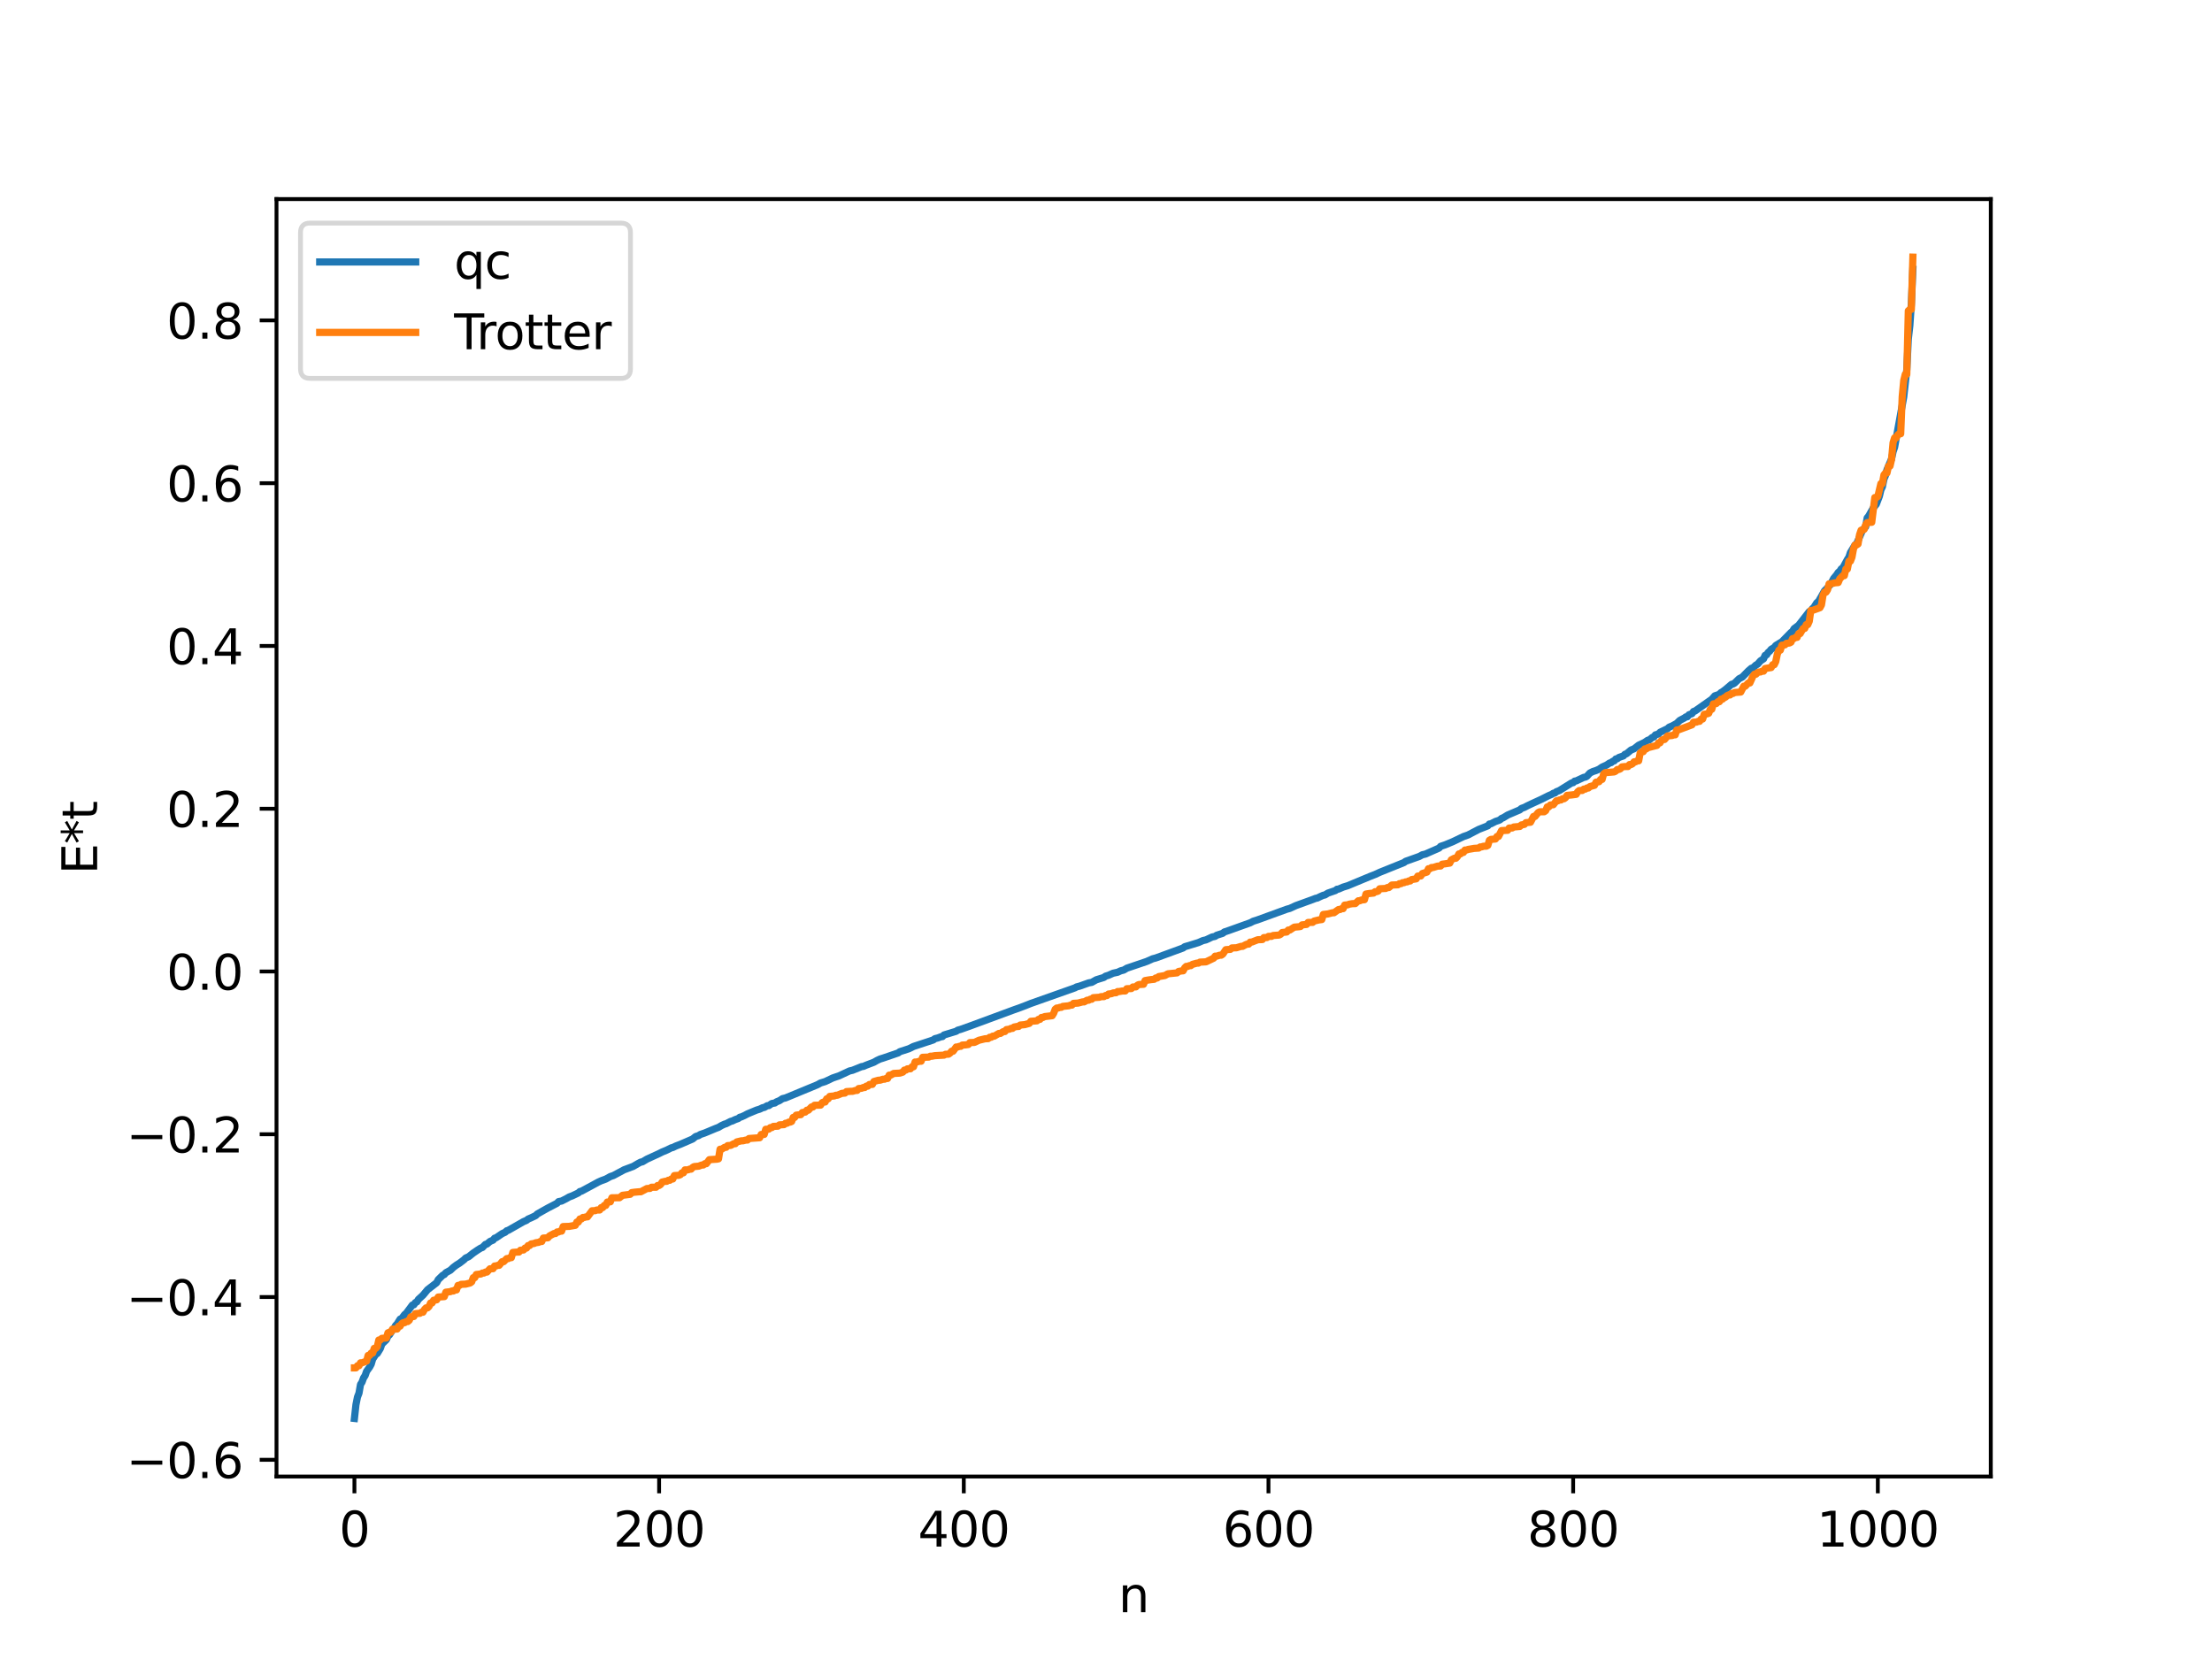 <?xml version="1.0" encoding="utf-8" standalone="no"?>
<!DOCTYPE svg PUBLIC "-//W3C//DTD SVG 1.1//EN"
  "http://www.w3.org/Graphics/SVG/1.1/DTD/svg11.dtd">
<svg xmlns:xlink="http://www.w3.org/1999/xlink" width="460.8pt" height="345.6pt" viewBox="0 0 460.8 345.6" xmlns="http://www.w3.org/2000/svg" version="1.1">
 <defs>
  <style type="text/css">*{stroke-linejoin: round; stroke-linecap: butt}</style>
 </defs>
 <g id="figure_1">
  <g id="patch_1">
   <path d="M 0 345.6 
L 460.8 345.6 
L 460.8 0 
L 0 0 
z
" style="fill: #ffffff"/>
  </g>
  <g id="axes_1">
   <g id="patch_2">
    <path d="M 57.6 307.584 
L 414.72 307.584 
L 414.72 41.472 
L 57.6 41.472 
z
" style="fill: #ffffff"/>
   </g>
   <g id="matplotlib.axis_1">
    <g id="xtick_1">
     <g id="line2d_1">
      <defs>
       <path id="me59498b749" d="M 0 0 
L 0 3.5 
" style="stroke: #000000; stroke-width: 0.8"/>
      </defs>
      <g>
       <use xlink:href="#me59498b749" x="73.833" y="307.584" style="stroke: #000000; stroke-width: 0.8"/>
      </g>
     </g>
     <g id="text_1">
      <!-- 0 -->
      <g transform="translate(70.651 322.182) scale(0.1 -0.1)">
       <defs>
        <path id="DejaVuSans-30" d="M 2034 4250 
Q 1547 4250 1301 3770 
Q 1056 3291 1056 2328 
Q 1056 1369 1301 889 
Q 1547 409 2034 409 
Q 2525 409 2770 889 
Q 3016 1369 3016 2328 
Q 3016 3291 2770 3770 
Q 2525 4250 2034 4250 
z
M 2034 4750 
Q 2819 4750 3233 4129 
Q 3647 3509 3647 2328 
Q 3647 1150 3233 529 
Q 2819 -91 2034 -91 
Q 1250 -91 836 529 
Q 422 1150 422 2328 
Q 422 3509 836 4129 
Q 1250 4750 2034 4750 
z
" transform="scale(0.016)"/>
       </defs>
       <use xlink:href="#DejaVuSans-30"/>
      </g>
     </g>
    </g>
    <g id="xtick_2">
     <g id="line2d_2">
      <g>
       <use xlink:href="#me59498b749" x="137.304" y="307.584" style="stroke: #000000; stroke-width: 0.8"/>
      </g>
     </g>
     <g id="text_2">
      <!-- 200 -->
      <g transform="translate(127.76 322.182) scale(0.1 -0.1)">
       <defs>
        <path id="DejaVuSans-32" d="M 1228 531 
L 3431 531 
L 3431 0 
L 469 0 
L 469 531 
Q 828 903 1448 1529 
Q 2069 2156 2228 2338 
Q 2531 2678 2651 2914 
Q 2772 3150 2772 3378 
Q 2772 3750 2511 3984 
Q 2250 4219 1831 4219 
Q 1534 4219 1204 4116 
Q 875 4013 500 3803 
L 500 4441 
Q 881 4594 1212 4672 
Q 1544 4750 1819 4750 
Q 2544 4750 2975 4387 
Q 3406 4025 3406 3419 
Q 3406 3131 3298 2873 
Q 3191 2616 2906 2266 
Q 2828 2175 2409 1742 
Q 1991 1309 1228 531 
z
" transform="scale(0.016)"/>
       </defs>
       <use xlink:href="#DejaVuSans-32"/>
       <use xlink:href="#DejaVuSans-30" x="63.623"/>
       <use xlink:href="#DejaVuSans-30" x="127.246"/>
      </g>
     </g>
    </g>
    <g id="xtick_3">
     <g id="line2d_3">
      <g>
       <use xlink:href="#me59498b749" x="200.775" y="307.584" style="stroke: #000000; stroke-width: 0.8"/>
      </g>
     </g>
     <g id="text_3">
      <!-- 400 -->
      <g transform="translate(191.231 322.182) scale(0.1 -0.1)">
       <defs>
        <path id="DejaVuSans-34" d="M 2419 4116 
L 825 1625 
L 2419 1625 
L 2419 4116 
z
M 2253 4666 
L 3047 4666 
L 3047 1625 
L 3713 1625 
L 3713 1100 
L 3047 1100 
L 3047 0 
L 2419 0 
L 2419 1100 
L 313 1100 
L 313 1709 
L 2253 4666 
z
" transform="scale(0.016)"/>
       </defs>
       <use xlink:href="#DejaVuSans-34"/>
       <use xlink:href="#DejaVuSans-30" x="63.623"/>
       <use xlink:href="#DejaVuSans-30" x="127.246"/>
      </g>
     </g>
    </g>
    <g id="xtick_4">
     <g id="line2d_4">
      <g>
       <use xlink:href="#me59498b749" x="264.246" y="307.584" style="stroke: #000000; stroke-width: 0.8"/>
      </g>
     </g>
     <g id="text_4">
      <!-- 600 -->
      <g transform="translate(254.702 322.182) scale(0.1 -0.1)">
       <defs>
        <path id="DejaVuSans-36" d="M 2113 2584 
Q 1688 2584 1439 2293 
Q 1191 2003 1191 1497 
Q 1191 994 1439 701 
Q 1688 409 2113 409 
Q 2538 409 2786 701 
Q 3034 994 3034 1497 
Q 3034 2003 2786 2293 
Q 2538 2584 2113 2584 
z
M 3366 4563 
L 3366 3988 
Q 3128 4100 2886 4159 
Q 2644 4219 2406 4219 
Q 1781 4219 1451 3797 
Q 1122 3375 1075 2522 
Q 1259 2794 1537 2939 
Q 1816 3084 2150 3084 
Q 2853 3084 3261 2657 
Q 3669 2231 3669 1497 
Q 3669 778 3244 343 
Q 2819 -91 2113 -91 
Q 1303 -91 875 529 
Q 447 1150 447 2328 
Q 447 3434 972 4092 
Q 1497 4750 2381 4750 
Q 2619 4750 2861 4703 
Q 3103 4656 3366 4563 
z
" transform="scale(0.016)"/>
       </defs>
       <use xlink:href="#DejaVuSans-36"/>
       <use xlink:href="#DejaVuSans-30" x="63.623"/>
       <use xlink:href="#DejaVuSans-30" x="127.246"/>
      </g>
     </g>
    </g>
    <g id="xtick_5">
     <g id="line2d_5">
      <g>
       <use xlink:href="#me59498b749" x="327.717" y="307.584" style="stroke: #000000; stroke-width: 0.8"/>
      </g>
     </g>
     <g id="text_5">
      <!-- 800 -->
      <g transform="translate(318.173 322.182) scale(0.1 -0.1)">
       <defs>
        <path id="DejaVuSans-38" d="M 2034 2216 
Q 1584 2216 1326 1975 
Q 1069 1734 1069 1313 
Q 1069 891 1326 650 
Q 1584 409 2034 409 
Q 2484 409 2743 651 
Q 3003 894 3003 1313 
Q 3003 1734 2745 1975 
Q 2488 2216 2034 2216 
z
M 1403 2484 
Q 997 2584 770 2862 
Q 544 3141 544 3541 
Q 544 4100 942 4425 
Q 1341 4750 2034 4750 
Q 2731 4750 3128 4425 
Q 3525 4100 3525 3541 
Q 3525 3141 3298 2862 
Q 3072 2584 2669 2484 
Q 3125 2378 3379 2068 
Q 3634 1759 3634 1313 
Q 3634 634 3220 271 
Q 2806 -91 2034 -91 
Q 1263 -91 848 271 
Q 434 634 434 1313 
Q 434 1759 690 2068 
Q 947 2378 1403 2484 
z
M 1172 3481 
Q 1172 3119 1398 2916 
Q 1625 2713 2034 2713 
Q 2441 2713 2670 2916 
Q 2900 3119 2900 3481 
Q 2900 3844 2670 4047 
Q 2441 4250 2034 4250 
Q 1625 4250 1398 4047 
Q 1172 3844 1172 3481 
z
" transform="scale(0.016)"/>
       </defs>
       <use xlink:href="#DejaVuSans-38"/>
       <use xlink:href="#DejaVuSans-30" x="63.623"/>
       <use xlink:href="#DejaVuSans-30" x="127.246"/>
      </g>
     </g>
    </g>
    <g id="xtick_6">
     <g id="line2d_6">
      <g>
       <use xlink:href="#me59498b749" x="391.188" y="307.584" style="stroke: #000000; stroke-width: 0.8"/>
      </g>
     </g>
     <g id="text_6">
      <!-- 1000 -->
      <g transform="translate(378.463 322.182) scale(0.1 -0.1)">
       <defs>
        <path id="DejaVuSans-31" d="M 794 531 
L 1825 531 
L 1825 4091 
L 703 3866 
L 703 4441 
L 1819 4666 
L 2450 4666 
L 2450 531 
L 3481 531 
L 3481 0 
L 794 0 
L 794 531 
z
" transform="scale(0.016)"/>
       </defs>
       <use xlink:href="#DejaVuSans-31"/>
       <use xlink:href="#DejaVuSans-30" x="63.623"/>
       <use xlink:href="#DejaVuSans-30" x="127.246"/>
       <use xlink:href="#DejaVuSans-30" x="190.869"/>
      </g>
     </g>
    </g>
    <g id="text_7">
     <!-- n -->
     <g transform="translate(232.991 335.861) scale(0.1 -0.1)">
      <defs>
       <path id="DejaVuSans-6e" d="M 3513 2113 
L 3513 0 
L 2938 0 
L 2938 2094 
Q 2938 2591 2744 2837 
Q 2550 3084 2163 3084 
Q 1697 3084 1428 2787 
Q 1159 2491 1159 1978 
L 1159 0 
L 581 0 
L 581 3500 
L 1159 3500 
L 1159 2956 
Q 1366 3272 1645 3428 
Q 1925 3584 2291 3584 
Q 2894 3584 3203 3211 
Q 3513 2838 3513 2113 
z
" transform="scale(0.016)"/>
      </defs>
      <use xlink:href="#DejaVuSans-6e"/>
     </g>
    </g>
   </g>
   <g id="matplotlib.axis_2">
    <g id="ytick_1">
     <g id="line2d_7">
      <defs>
       <path id="mfc22b1d4a7" d="M 0 0 
L -3.5 0 
" style="stroke: #000000; stroke-width: 0.8"/>
      </defs>
      <g>
       <use xlink:href="#mfc22b1d4a7" x="57.6" y="304.103" style="stroke: #000000; stroke-width: 0.8"/>
      </g>
     </g>
     <g id="text_8">
      <!-- −0.6 -->
      <g transform="translate(26.317 307.902) scale(0.1 -0.1)">
       <defs>
        <path id="DejaVuSans-2212" d="M 678 2272 
L 4684 2272 
L 4684 1741 
L 678 1741 
L 678 2272 
z
" transform="scale(0.016)"/>
        <path id="DejaVuSans-2e" d="M 684 794 
L 1344 794 
L 1344 0 
L 684 0 
L 684 794 
z
" transform="scale(0.016)"/>
       </defs>
       <use xlink:href="#DejaVuSans-2212"/>
       <use xlink:href="#DejaVuSans-30" x="83.789"/>
       <use xlink:href="#DejaVuSans-2e" x="147.412"/>
       <use xlink:href="#DejaVuSans-36" x="179.199"/>
      </g>
     </g>
    </g>
    <g id="ytick_2">
     <g id="line2d_8">
      <g>
       <use xlink:href="#mfc22b1d4a7" x="57.6" y="270.195" style="stroke: #000000; stroke-width: 0.8"/>
      </g>
     </g>
     <g id="text_9">
      <!-- −0.4 -->
      <g transform="translate(26.317 273.994) scale(0.1 -0.1)">
       <use xlink:href="#DejaVuSans-2212"/>
       <use xlink:href="#DejaVuSans-30" x="83.789"/>
       <use xlink:href="#DejaVuSans-2e" x="147.412"/>
       <use xlink:href="#DejaVuSans-34" x="179.199"/>
      </g>
     </g>
    </g>
    <g id="ytick_3">
     <g id="line2d_9">
      <g>
       <use xlink:href="#mfc22b1d4a7" x="57.6" y="236.287" style="stroke: #000000; stroke-width: 0.8"/>
      </g>
     </g>
     <g id="text_10">
      <!-- −0.2 -->
      <g transform="translate(26.317 240.086) scale(0.1 -0.1)">
       <use xlink:href="#DejaVuSans-2212"/>
       <use xlink:href="#DejaVuSans-30" x="83.789"/>
       <use xlink:href="#DejaVuSans-2e" x="147.412"/>
       <use xlink:href="#DejaVuSans-32" x="179.199"/>
      </g>
     </g>
    </g>
    <g id="ytick_4">
     <g id="line2d_10">
      <g>
       <use xlink:href="#mfc22b1d4a7" x="57.6" y="202.378" style="stroke: #000000; stroke-width: 0.8"/>
      </g>
     </g>
     <g id="text_11">
      <!-- 0.0 -->
      <g transform="translate(34.697 206.178) scale(0.1 -0.1)">
       <use xlink:href="#DejaVuSans-30"/>
       <use xlink:href="#DejaVuSans-2e" x="63.623"/>
       <use xlink:href="#DejaVuSans-30" x="95.41"/>
      </g>
     </g>
    </g>
    <g id="ytick_5">
     <g id="line2d_11">
      <g>
       <use xlink:href="#mfc22b1d4a7" x="57.6" y="168.47" style="stroke: #000000; stroke-width: 0.8"/>
      </g>
     </g>
     <g id="text_12">
      <!-- 0.2 -->
      <g transform="translate(34.697 172.27) scale(0.1 -0.1)">
       <use xlink:href="#DejaVuSans-30"/>
       <use xlink:href="#DejaVuSans-2e" x="63.623"/>
       <use xlink:href="#DejaVuSans-32" x="95.41"/>
      </g>
     </g>
    </g>
    <g id="ytick_6">
     <g id="line2d_12">
      <g>
       <use xlink:href="#mfc22b1d4a7" x="57.6" y="134.562" style="stroke: #000000; stroke-width: 0.8"/>
      </g>
     </g>
     <g id="text_13">
      <!-- 0.4 -->
      <g transform="translate(34.697 138.362) scale(0.1 -0.1)">
       <use xlink:href="#DejaVuSans-30"/>
       <use xlink:href="#DejaVuSans-2e" x="63.623"/>
       <use xlink:href="#DejaVuSans-34" x="95.41"/>
      </g>
     </g>
    </g>
    <g id="ytick_7">
     <g id="line2d_13">
      <g>
       <use xlink:href="#mfc22b1d4a7" x="57.6" y="100.654" style="stroke: #000000; stroke-width: 0.8"/>
      </g>
     </g>
     <g id="text_14">
      <!-- 0.6 -->
      <g transform="translate(34.697 104.454) scale(0.1 -0.1)">
       <use xlink:href="#DejaVuSans-30"/>
       <use xlink:href="#DejaVuSans-2e" x="63.623"/>
       <use xlink:href="#DejaVuSans-36" x="95.41"/>
      </g>
     </g>
    </g>
    <g id="ytick_8">
     <g id="line2d_14">
      <g>
       <use xlink:href="#mfc22b1d4a7" x="57.6" y="66.746" style="stroke: #000000; stroke-width: 0.8"/>
      </g>
     </g>
     <g id="text_15">
      <!-- 0.8 -->
      <g transform="translate(34.697 70.546) scale(0.1 -0.1)">
       <use xlink:href="#DejaVuSans-30"/>
       <use xlink:href="#DejaVuSans-2e" x="63.623"/>
       <use xlink:href="#DejaVuSans-38" x="95.41"/>
      </g>
     </g>
    </g>
    <g id="text_16">
     <!-- E*t -->
     <g transform="translate(20.238 182.148) rotate(-90) scale(0.1 -0.1)">
      <defs>
       <path id="DejaVuSans-45" d="M 628 4666 
L 3578 4666 
L 3578 4134 
L 1259 4134 
L 1259 2753 
L 3481 2753 
L 3481 2222 
L 1259 2222 
L 1259 531 
L 3634 531 
L 3634 0 
L 628 0 
L 628 4666 
z
" transform="scale(0.016)"/>
       <path id="DejaVuSans-2a" d="M 3009 3897 
L 1888 3291 
L 3009 2681 
L 2828 2375 
L 1778 3009 
L 1778 1831 
L 1422 1831 
L 1422 3009 
L 372 2375 
L 191 2681 
L 1313 3291 
L 191 3897 
L 372 4206 
L 1422 3572 
L 1422 4750 
L 1778 4750 
L 1778 3572 
L 2828 4206 
L 3009 3897 
z
" transform="scale(0.016)"/>
       <path id="DejaVuSans-74" d="M 1172 4494 
L 1172 3500 
L 2356 3500 
L 2356 3053 
L 1172 3053 
L 1172 1153 
Q 1172 725 1289 603 
Q 1406 481 1766 481 
L 2356 481 
L 2356 0 
L 1766 0 
Q 1100 0 847 248 
Q 594 497 594 1153 
L 594 3053 
L 172 3053 
L 172 3500 
L 594 3500 
L 594 4494 
L 1172 4494 
z
" transform="scale(0.016)"/>
      </defs>
      <use xlink:href="#DejaVuSans-45"/>
      <use xlink:href="#DejaVuSans-2a" x="63.184"/>
      <use xlink:href="#DejaVuSans-74" x="113.184"/>
     </g>
    </g>
   </g>
   <g id="line2d_15">
    <path d="M 73.833 295.488 
L 74.15 292.624 
L 74.467 291.039 
L 74.785 290.216 
L 75.102 288.406 
L 75.42 287.918 
L 75.737 287.041 
L 76.054 286.568 
L 76.372 285.662 
L 77.006 284.781 
L 77.324 284.193 
L 77.641 283.118 
L 78.276 282.15 
L 78.593 281.958 
L 79.228 280.92 
L 79.545 279.999 
L 80.497 279.075 
L 80.815 278.337 
L 81.132 278.07 
L 81.767 277.074 
L 82.084 276.771 
L 82.401 276.138 
L 82.719 275.824 
L 83.353 274.801 
L 83.671 274.669 
L 84.305 273.84 
L 84.623 273.585 
L 85.575 272.305 
L 85.892 271.874 
L 86.21 271.816 
L 86.527 271.349 
L 86.844 271.207 
L 87.162 270.688 
L 88.114 269.819 
L 89.066 268.674 
L 90.97 267.204 
L 91.287 266.579 
L 92.239 265.651 
L 92.557 265.511 
L 92.874 265.131 
L 93.826 264.607 
L 94.461 264.002 
L 95.096 263.529 
L 95.73 263.136 
L 96.682 262.407 
L 97 262.075 
L 97.634 261.793 
L 98.586 261.028 
L 99.539 260.379 
L 100.173 259.986 
L 100.491 259.876 
L 101.125 259.228 
L 101.443 259.155 
L 102.077 258.614 
L 102.712 258.344 
L 103.029 257.939 
L 103.347 257.846 
L 104.616 256.983 
L 105.251 256.693 
L 105.568 256.386 
L 105.886 256.293 
L 106.838 255.749 
L 109.059 254.483 
L 109.694 254.216 
L 110.011 253.956 
L 110.646 253.686 
L 111.598 253.229 
L 111.915 252.905 
L 113.185 252.184 
L 114.137 251.653 
L 116.041 250.665 
L 116.358 250.318 
L 116.993 250.196 
L 117.945 249.714 
L 118.58 249.347 
L 119.215 249.114 
L 120.484 248.506 
L 120.801 248.215 
L 121.119 248.149 
L 123.658 246.78 
L 124.61 246.258 
L 125.244 245.969 
L 126.196 245.622 
L 127.148 245.095 
L 127.783 244.884 
L 130.005 243.69 
L 131.909 242.977 
L 132.861 242.416 
L 133.496 242.079 
L 133.813 242.04 
L 134.765 241.469 
L 137.304 240.304 
L 137.939 239.983 
L 138.891 239.59 
L 139.843 239.115 
L 140.16 239.047 
L 140.795 238.736 
L 141.747 238.373 
L 144.286 237.274 
L 144.92 236.76 
L 145.555 236.56 
L 145.872 236.34 
L 146.824 236.014 
L 149.046 235.087 
L 149.681 234.846 
L 150.315 234.467 
L 150.95 234.175 
L 151.267 234.09 
L 152.22 233.598 
L 152.537 233.528 
L 153.172 233.225 
L 153.806 233.003 
L 154.124 232.737 
L 154.441 232.669 
L 155.076 232.382 
L 155.71 232.042 
L 157.615 231.248 
L 158.249 231.058 
L 158.884 230.749 
L 159.201 230.709 
L 159.836 230.34 
L 160.153 230.316 
L 160.788 229.881 
L 161.423 229.775 
L 161.74 229.546 
L 162.375 229.282 
L 163.01 228.867 
L 163.644 228.717 
L 170.309 225.96 
L 170.943 225.603 
L 171.896 225.314 
L 173.482 224.561 
L 174.117 224.343 
L 174.752 224.134 
L 176.973 223.101 
L 177.608 222.954 
L 179.512 222.188 
L 179.829 222.156 
L 180.464 221.886 
L 182.051 221.281 
L 182.686 220.914 
L 183.32 220.616 
L 183.955 220.422 
L 187.129 219.334 
L 187.446 219.086 
L 189.35 218.47 
L 190.302 217.995 
L 194.428 216.637 
L 194.745 216.378 
L 195.38 216.22 
L 196.015 215.983 
L 196.332 215.939 
L 196.649 215.605 
L 199.188 214.833 
L 199.505 214.608 
L 200.14 214.43 
L 202.044 213.749 
L 211.248 210.352 
L 212.517 209.902 
L 213.786 209.416 
L 214.739 209.037 
L 223.942 205.782 
L 224.259 205.596 
L 224.894 205.433 
L 226.798 204.755 
L 227.433 204.643 
L 228.385 204.105 
L 229.654 203.715 
L 229.972 203.616 
L 230.289 203.36 
L 230.924 203.164 
L 231.876 202.741 
L 232.828 202.536 
L 233.462 202.24 
L 234.097 202.079 
L 234.732 201.694 
L 238.858 200.296 
L 240.127 199.73 
L 240.762 199.567 
L 246.474 197.476 
L 246.791 197.219 
L 247.426 197.035 
L 249.648 196.356 
L 250.6 195.939 
L 251.234 195.792 
L 252.504 195.197 
L 253.139 195.062 
L 253.456 194.83 
L 254.725 194.423 
L 255.043 194.151 
L 255.995 193.831 
L 260.438 192.237 
L 261.072 191.908 
L 262.024 191.604 
L 268.054 189.409 
L 268.689 189.235 
L 269.958 188.652 
L 273.449 187.385 
L 274.084 187.136 
L 274.401 187.088 
L 275.036 186.779 
L 275.671 186.497 
L 275.988 186.45 
L 276.623 186.053 
L 278.21 185.507 
L 278.527 185.245 
L 278.844 185.218 
L 279.796 184.803 
L 280.748 184.512 
L 285.509 182.533 
L 286.461 182.166 
L 287.413 181.725 
L 292.491 179.678 
L 292.808 179.431 
L 295.664 178.413 
L 296.299 178.066 
L 296.934 177.923 
L 299.79 176.666 
L 300.107 176.312 
L 301.059 175.993 
L 302.646 175.335 
L 304.867 174.271 
L 305.82 173.941 
L 308.041 172.781 
L 309.945 172.033 
L 310.262 171.658 
L 310.58 171.614 
L 311.532 171.127 
L 312.167 170.919 
L 312.484 170.775 
L 312.801 170.483 
L 313.119 170.372 
L 314.071 169.789 
L 316.61 168.706 
L 316.927 168.415 
L 317.562 168.188 
L 318.196 167.852 
L 319.148 167.403 
L 321.053 166.529 
L 322.639 165.735 
L 323.274 165.467 
L 323.591 165.246 
L 323.909 165.207 
L 324.226 164.923 
L 324.861 164.677 
L 327.4 163.095 
L 327.717 163.043 
L 328.034 162.72 
L 328.352 162.679 
L 329.939 161.931 
L 330.256 161.89 
L 330.573 161.723 
L 331.208 161.031 
L 331.843 160.718 
L 332.477 160.516 
L 333.112 160.239 
L 333.747 159.798 
L 334.699 159.369 
L 335.334 158.935 
L 335.651 158.866 
L 335.968 158.59 
L 336.286 158.497 
L 336.603 158.103 
L 336.92 158.052 
L 337.238 157.795 
L 338.19 157.469 
L 338.507 157.129 
L 338.824 157.028 
L 339.777 156.239 
L 340.411 155.988 
L 341.363 155.239 
L 341.998 154.947 
L 342.633 154.635 
L 343.267 154.196 
L 343.585 154.14 
L 344.22 153.603 
L 344.537 153.519 
L 344.854 153.084 
L 345.489 152.912 
L 345.806 152.553 
L 347.393 151.793 
L 347.71 151.485 
L 348.345 151.224 
L 349.297 150.692 
L 349.932 150.073 
L 350.884 149.574 
L 351.201 149.337 
L 351.519 149.313 
L 351.836 148.9 
L 352.471 148.664 
L 352.788 148.218 
L 353.105 148.123 
L 356.596 145.677 
L 357.231 144.956 
L 357.866 144.746 
L 358.183 144.631 
L 358.5 144.279 
L 358.818 144.112 
L 359.453 143.634 
L 360.722 142.555 
L 361.039 142.485 
L 361.357 142.291 
L 362.309 141.374 
L 362.943 141.057 
L 364.213 139.763 
L 364.848 139.212 
L 365.165 139.136 
L 365.8 138.538 
L 366.117 138.382 
L 366.752 137.661 
L 367.386 137.246 
L 367.704 136.52 
L 368.021 136.407 
L 368.339 135.912 
L 368.656 135.659 
L 368.973 135.257 
L 369.608 134.886 
L 369.925 134.472 
L 370.877 133.886 
L 371.195 133.706 
L 373.099 131.76 
L 373.416 131.533 
L 373.734 130.968 
L 374.686 130.258 
L 376.907 127.406 
L 377.224 127.303 
L 377.542 126.808 
L 377.859 126.544 
L 378.494 125.541 
L 378.811 125.321 
L 379.446 124.225 
L 380.081 123.08 
L 380.715 122.446 
L 381.35 121.721 
L 381.985 120.504 
L 382.62 119.735 
L 382.937 119.245 
L 383.254 119.002 
L 383.572 118.504 
L 383.889 118.312 
L 384.841 116.569 
L 385.158 116.067 
L 385.476 115.102 
L 386.428 113.547 
L 386.745 113.344 
L 388.015 110.398 
L 388.649 109.744 
L 388.967 107.883 
L 389.284 107.512 
L 390.236 105.822 
L 390.871 105.036 
L 391.505 103.377 
L 391.823 102.048 
L 392.14 101.391 
L 392.458 99.809 
L 392.775 99.054 
L 393.092 97.849 
L 394.044 95.592 
L 394.362 94.092 
L 394.679 93.161 
L 396.583 82.677 
L 397.218 77.024 
L 397.535 70.629 
L 397.853 67.846 
L 398.17 63.312 
L 398.487 56.101 
L 398.487 56.101 
" clip-path="url(#pf7067fbe59)" style="fill: none; stroke: #1f77b4; stroke-width: 1.5; stroke-linecap: square"/>
   </g>
   <g id="line2d_16">
    <path d="M 73.833 284.956 
L 74.15 284.956 
L 74.467 284.51 
L 74.785 284.51 
L 75.102 283.9 
L 75.42 283.9 
L 76.372 283.547 
L 76.689 282.361 
L 77.006 282.361 
L 77.324 281.869 
L 77.641 281.869 
L 77.958 280.884 
L 78.276 280.884 
L 78.593 280.53 
L 78.91 279.148 
L 79.228 279.148 
L 79.545 278.803 
L 80.497 278.728 
L 80.815 277.651 
L 81.132 277.519 
L 81.449 277.519 
L 81.767 276.88 
L 82.719 276.864 
L 83.036 276.266 
L 83.353 276.266 
L 83.671 275.747 
L 83.988 275.537 
L 84.305 275.537 
L 84.623 275.305 
L 84.94 275.305 
L 85.258 275.035 
L 85.575 274.325 
L 86.21 274.247 
L 86.527 273.656 
L 87.479 273.581 
L 87.796 273.362 
L 88.114 273.362 
L 88.431 272.787 
L 88.748 272.457 
L 89.066 272.457 
L 89.383 272.146 
L 89.7 271.432 
L 90.018 271.432 
L 90.335 270.863 
L 90.97 270.774 
L 91.287 270.199 
L 92.557 270.109 
L 92.874 269.189 
L 93.826 269.073 
L 94.143 268.933 
L 94.461 268.933 
L 94.778 268.713 
L 95.096 268.713 
L 95.413 267.774 
L 95.73 267.774 
L 96.048 267.551 
L 97 267.509 
L 97.952 267.269 
L 98.269 267.015 
L 98.586 266.159 
L 98.904 266.159 
L 99.221 265.503 
L 100.173 265.396 
L 100.491 265.198 
L 100.808 265.198 
L 101.125 264.997 
L 101.443 264.997 
L 102.077 264.305 
L 102.712 264.293 
L 103.029 263.732 
L 103.347 263.732 
L 103.664 263.591 
L 103.981 263.591 
L 104.616 262.825 
L 104.934 262.825 
L 105.568 262.19 
L 105.886 262.19 
L 106.203 261.994 
L 106.52 261.994 
L 106.838 260.901 
L 107.79 260.83 
L 108.107 260.83 
L 108.424 260.443 
L 109.059 260.392 
L 109.377 259.992 
L 109.694 259.992 
L 110.011 259.475 
L 110.329 259.475 
L 110.646 259.135 
L 111.281 259.034 
L 111.598 258.89 
L 112.233 258.795 
L 112.55 258.626 
L 112.867 258.626 
L 113.185 257.914 
L 114.137 257.858 
L 114.454 257.476 
L 115.406 256.966 
L 115.724 256.966 
L 116.041 256.639 
L 116.358 256.639 
L 116.676 256.469 
L 116.993 256.469 
L 117.31 255.515 
L 118.58 255.476 
L 119.849 255.253 
L 120.167 254.572 
L 120.484 254.572 
L 120.801 253.937 
L 121.119 253.937 
L 121.436 253.615 
L 121.753 253.615 
L 122.071 253.494 
L 122.388 253.494 
L 123.34 252.223 
L 123.975 252.209 
L 124.292 252.068 
L 124.927 252.061 
L 125.244 251.564 
L 125.562 251.564 
L 125.879 251.115 
L 126.196 251.115 
L 126.514 250.407 
L 127.148 250.362 
L 127.466 249.521 
L 129.053 249.507 
L 129.687 249.003 
L 131.274 248.798 
L 131.591 248.442 
L 132.226 248.354 
L 133.178 248.266 
L 133.496 248.266 
L 134.765 247.592 
L 135.4 247.568 
L 135.717 247.326 
L 136.669 247.323 
L 136.986 246.962 
L 137.304 246.962 
L 137.621 246.75 
L 137.939 246.246 
L 138.573 246.09 
L 138.891 246.09 
L 139.208 245.875 
L 139.525 245.875 
L 139.843 245.609 
L 140.16 245.609 
L 140.477 244.895 
L 141.429 244.836 
L 141.747 244.694 
L 142.064 244.317 
L 142.381 244.317 
L 142.699 243.706 
L 143.334 243.705 
L 143.651 243.554 
L 143.968 243.554 
L 144.286 243.203 
L 144.603 243.021 
L 145.555 242.936 
L 146.19 242.691 
L 146.507 242.691 
L 146.824 242.419 
L 147.142 242.419 
L 147.777 241.578 
L 149.363 241.476 
L 149.681 241.407 
L 149.998 239.411 
L 150.315 239.411 
L 150.95 239.007 
L 151.267 239.007 
L 151.585 238.653 
L 152.22 238.609 
L 152.854 238.257 
L 153.172 238.257 
L 153.489 237.878 
L 154.441 237.653 
L 154.758 237.653 
L 155.393 237.494 
L 155.71 237.494 
L 156.028 237.174 
L 158.249 237.012 
L 158.567 236.332 
L 159.201 236.322 
L 159.519 235.25 
L 160.153 235.22 
L 160.471 234.903 
L 160.788 234.898 
L 161.105 234.65 
L 162.058 234.602 
L 162.375 234.33 
L 163.327 234.278 
L 163.644 233.993 
L 163.962 233.993 
L 164.279 233.769 
L 164.596 233.769 
L 164.914 233.624 
L 165.231 232.778 
L 165.548 232.778 
L 165.866 232.307 
L 166.5 232.23 
L 166.818 232.204 
L 167.135 231.76 
L 167.77 231.661 
L 168.087 231.272 
L 168.405 231.272 
L 169.039 230.601 
L 169.357 230.601 
L 169.674 230.247 
L 170.943 230.217 
L 171.261 229.711 
L 171.578 229.566 
L 171.896 229.566 
L 172.213 228.906 
L 172.53 228.906 
L 172.848 228.401 
L 173.8 228.305 
L 174.117 228.159 
L 174.434 228.159 
L 175.386 227.764 
L 176.021 227.709 
L 176.339 227.398 
L 177.291 227.341 
L 177.608 227.341 
L 178.243 227.154 
L 178.56 227.154 
L 178.877 226.763 
L 179.512 226.704 
L 179.829 226.548 
L 180.147 226.548 
L 180.464 226.262 
L 180.781 226.262 
L 181.099 225.922 
L 181.734 225.897 
L 182.051 225.296 
L 183.003 225.028 
L 183.32 225.028 
L 183.955 224.817 
L 184.272 224.817 
L 184.59 224.662 
L 184.907 224.662 
L 185.224 223.976 
L 185.542 223.976 
L 186.177 223.618 
L 187.446 223.549 
L 188.081 223.339 
L 188.398 222.921 
L 188.715 222.921 
L 189.033 222.659 
L 189.667 222.649 
L 189.985 222.231 
L 190.302 222.231 
L 190.62 221.24 
L 190.937 221.24 
L 191.572 221.072 
L 191.889 221.072 
L 192.206 220.257 
L 193.476 220.211 
L 193.793 220.031 
L 194.11 220.031 
L 194.745 219.911 
L 196.649 219.805 
L 196.967 219.627 
L 197.601 219.601 
L 197.919 219.383 
L 198.236 218.985 
L 198.553 218.985 
L 199.188 218.112 
L 199.505 218.112 
L 199.823 217.97 
L 200.14 217.97 
L 200.458 217.708 
L 201.092 217.675 
L 201.727 217.588 
L 202.044 217.196 
L 202.996 217.152 
L 203.948 216.7 
L 205.218 216.394 
L 205.853 216.365 
L 206.17 216.083 
L 206.487 216.083 
L 206.805 215.85 
L 207.122 215.85 
L 208.074 215.288 
L 208.391 215.288 
L 209.026 214.887 
L 209.343 214.887 
L 209.661 214.484 
L 210.296 214.396 
L 210.613 214.228 
L 210.93 214.228 
L 211.248 213.953 
L 211.882 213.831 
L 212.2 213.831 
L 212.517 213.538 
L 213.469 213.45 
L 214.421 213.189 
L 214.739 212.757 
L 216.008 212.657 
L 216.325 212.357 
L 216.643 212.357 
L 216.96 211.957 
L 217.277 211.957 
L 217.595 211.777 
L 219.181 211.591 
L 219.499 211.078 
L 219.816 210.244 
L 220.134 209.995 
L 220.451 209.995 
L 220.768 209.847 
L 221.086 209.847 
L 221.403 209.651 
L 222.672 209.52 
L 222.99 209.381 
L 223.307 209.381 
L 223.624 209.021 
L 224.577 208.961 
L 225.529 208.709 
L 225.846 208.709 
L 226.481 208.363 
L 226.798 208.363 
L 227.115 208.156 
L 227.433 208.156 
L 227.75 207.836 
L 229.02 207.748 
L 229.337 207.624 
L 229.972 207.612 
L 230.289 207.387 
L 230.606 207.387 
L 230.924 207.075 
L 231.558 207.003 
L 231.876 206.847 
L 232.51 206.797 
L 232.828 206.558 
L 233.145 206.558 
L 233.78 206.446 
L 234.415 206.434 
L 234.732 205.968 
L 235.684 205.936 
L 236.001 205.605 
L 236.636 205.583 
L 236.953 205.234 
L 237.271 205.097 
L 238.223 205.041 
L 238.54 204.275 
L 239.175 204.159 
L 239.81 204.066 
L 240.444 204.001 
L 240.762 203.735 
L 241.079 203.735 
L 241.396 203.438 
L 242.666 203.222 
L 243.3 202.862 
L 245.205 202.666 
L 245.522 202.373 
L 246.157 202.258 
L 246.474 202.235 
L 246.791 201.624 
L 247.109 201.321 
L 247.426 201.321 
L 247.743 201.166 
L 248.061 201.166 
L 248.378 200.902 
L 249.33 200.639 
L 249.648 200.639 
L 249.965 200.43 
L 251.234 200.369 
L 252.821 199.612 
L 253.139 199.184 
L 253.456 199.184 
L 254.091 198.981 
L 254.408 198.981 
L 254.725 198.772 
L 255.36 197.837 
L 256.312 197.767 
L 256.629 197.473 
L 257.581 197.436 
L 258.534 197.144 
L 258.851 197.144 
L 259.486 196.804 
L 259.803 196.678 
L 260.12 196.678 
L 260.438 196.26 
L 260.755 196.26 
L 262.024 195.763 
L 262.977 195.723 
L 263.294 195.313 
L 263.929 195.311 
L 264.246 195.066 
L 264.881 195.06 
L 265.198 194.883 
L 266.467 194.788 
L 266.785 194.626 
L 267.102 194.26 
L 268.054 194.151 
L 268.372 193.748 
L 268.689 193.748 
L 269.324 193.329 
L 269.641 193.14 
L 270.593 193.056 
L 270.91 193.007 
L 271.228 192.673 
L 272.18 192.576 
L 272.497 192.165 
L 273.449 192.147 
L 273.767 191.872 
L 274.719 191.64 
L 275.353 191.562 
L 275.671 190.501 
L 276.623 190.394 
L 277.575 190.145 
L 277.892 190.145 
L 278.844 189.471 
L 279.162 189.471 
L 279.479 189.287 
L 279.796 189.287 
L 280.114 188.549 
L 280.748 188.493 
L 281.066 188.359 
L 281.7 188.252 
L 282.335 188.232 
L 282.97 187.645 
L 283.287 187.645 
L 283.605 187.486 
L 284.239 187.425 
L 284.557 186.244 
L 285.191 186.141 
L 286.143 186.038 
L 286.461 185.753 
L 286.778 185.753 
L 287.096 185.627 
L 287.413 185.147 
L 288.682 185.078 
L 289 184.897 
L 289.317 184.897 
L 289.952 184.37 
L 291.221 184.316 
L 291.539 184.082 
L 291.856 184.082 
L 292.173 183.876 
L 292.491 183.876 
L 292.808 183.714 
L 293.125 183.714 
L 293.443 183.528 
L 293.76 183.528 
L 294.077 183.232 
L 295.029 183.075 
L 295.347 182.504 
L 295.981 182.478 
L 296.299 181.973 
L 297.251 181.678 
L 297.568 180.972 
L 297.886 180.972 
L 298.203 180.723 
L 298.52 180.723 
L 299.472 180.43 
L 300.107 180.404 
L 300.424 180.031 
L 301.059 179.946 
L 302.011 179.799 
L 302.329 179.125 
L 302.963 178.791 
L 303.281 178.791 
L 303.598 178.478 
L 303.915 177.89 
L 304.233 177.89 
L 304.55 177.573 
L 304.867 177.573 
L 305.185 177.078 
L 305.502 177.078 
L 305.82 176.951 
L 306.454 176.844 
L 307.089 176.732 
L 308.041 176.67 
L 308.358 176.429 
L 308.676 176.429 
L 308.993 176.291 
L 309.628 176.272 
L 309.945 176.107 
L 310.262 175.057 
L 310.58 174.865 
L 311.532 174.778 
L 311.849 174.253 
L 312.167 174.253 
L 312.801 173.027 
L 314.071 172.967 
L 314.388 172.492 
L 315.023 172.483 
L 315.34 172.28 
L 316.61 172.165 
L 316.927 171.853 
L 317.562 171.736 
L 317.879 171.377 
L 318.831 171.289 
L 319.466 170.077 
L 319.783 170.077 
L 320.418 169.281 
L 320.735 169.117 
L 321.687 169.103 
L 322.005 168.866 
L 322.322 168.09 
L 322.639 168.09 
L 322.957 167.701 
L 323.591 167.635 
L 324.226 166.828 
L 324.543 166.828 
L 324.861 166.647 
L 325.178 166.647 
L 325.496 166.396 
L 325.813 166.396 
L 326.13 166.176 
L 326.448 165.689 
L 327.4 165.6 
L 328.352 165.475 
L 328.669 164.933 
L 328.986 164.687 
L 329.621 164.666 
L 329.939 164.385 
L 330.256 164.385 
L 330.573 164.157 
L 330.891 164.157 
L 331.208 163.857 
L 332.16 163.597 
L 332.477 162.94 
L 333.112 162.847 
L 333.429 162.367 
L 333.747 162.367 
L 334.064 161.233 
L 334.381 160.963 
L 336.286 160.801 
L 336.603 160.619 
L 336.92 160.3 
L 337.238 160.3 
L 337.555 160.155 
L 337.872 159.76 
L 338.507 159.691 
L 339.142 159.679 
L 339.459 159.271 
L 339.777 159.271 
L 340.094 159.105 
L 340.411 158.699 
L 340.729 158.699 
L 341.046 158.495 
L 341.363 158.495 
L 341.681 156.859 
L 341.998 156.585 
L 342.315 156.585 
L 342.633 156.01 
L 342.95 156.01 
L 343.267 155.765 
L 345.172 155.279 
L 345.489 154.749 
L 345.806 154.749 
L 346.124 154.232 
L 346.441 154.051 
L 346.758 154.051 
L 347.393 153.301 
L 348.345 153.219 
L 348.662 153.079 
L 348.98 153.079 
L 349.297 152.062 
L 349.615 152.062 
L 352.471 150.995 
L 352.788 150.442 
L 353.423 150.429 
L 353.74 150.268 
L 354.058 150.268 
L 354.375 149.791 
L 354.692 149.791 
L 355.01 148.803 
L 355.644 148.701 
L 355.962 148.584 
L 356.279 147.757 
L 356.596 147.757 
L 356.914 146.638 
L 357.548 146.557 
L 357.866 146.176 
L 358.183 146.176 
L 358.5 145.66 
L 358.818 145.66 
L 359.135 145.372 
L 359.453 145.235 
L 359.77 144.924 
L 360.087 144.771 
L 360.405 144.771 
L 360.722 144.454 
L 361.039 144.454 
L 361.357 144.262 
L 362.626 144.169 
L 363.261 142.948 
L 363.578 142.948 
L 364.213 142.272 
L 364.53 142.272 
L 365.165 140.864 
L 365.482 140.449 
L 365.8 140.449 
L 366.117 140.114 
L 366.434 139.98 
L 366.752 139.98 
L 367.069 139.818 
L 367.386 139.818 
L 367.704 139.265 
L 368.973 139.064 
L 369.291 138.469 
L 369.608 138.469 
L 369.925 137.816 
L 370.243 136.288 
L 370.56 135.447 
L 370.877 135.447 
L 371.195 134.405 
L 371.829 134.339 
L 372.147 134.019 
L 372.781 133.95 
L 373.099 133.779 
L 373.416 133.04 
L 373.734 133.002 
L 374.051 132.779 
L 374.368 132.779 
L 374.686 131.994 
L 375.003 131.994 
L 375.638 130.917 
L 375.955 130.917 
L 376.272 130.126 
L 376.59 130.126 
L 376.907 129.417 
L 377.224 127.171 
L 377.542 127.171 
L 379.129 126.594 
L 379.446 126.002 
L 379.763 124.004 
L 380.081 123.351 
L 380.398 123.351 
L 380.715 122.859 
L 381.033 121.623 
L 381.35 121.623 
L 382.302 121.405 
L 382.937 121.355 
L 383.254 120.585 
L 383.889 119.922 
L 384.206 119.922 
L 384.524 118.551 
L 384.841 118.551 
L 385.158 116.904 
L 385.476 116.904 
L 385.793 116.09 
L 386.11 114.379 
L 386.428 113.529 
L 386.745 113.529 
L 387.062 113.325 
L 387.38 111.38 
L 387.697 110.459 
L 388.015 110.459 
L 388.332 110.277 
L 388.649 109.321 
L 388.967 108.868 
L 389.919 108.8 
L 390.553 103.648 
L 390.871 103.648 
L 391.188 103.429 
L 391.823 100.746 
L 392.14 100.746 
L 392.458 98.931 
L 392.775 98.536 
L 393.092 98.536 
L 393.41 97.087 
L 393.727 97.087 
L 394.044 95.7 
L 394.362 92.215 
L 394.679 91.215 
L 394.996 91.215 
L 395.314 90.613 
L 395.631 90.364 
L 395.948 90.364 
L 396.266 82.637 
L 396.583 79.258 
L 396.9 77.975 
L 397.218 77.975 
L 397.535 64.746 
L 397.853 64.453 
L 398.17 64.453 
L 398.487 53.568 
L 398.487 53.568 
" clip-path="url(#pf7067fbe59)" style="fill: none; stroke: #ff7f0e; stroke-width: 1.5; stroke-linecap: square"/>
   </g>
   <g id="patch_3">
    <path d="M 57.6 307.584 
L 57.6 41.472 
" style="fill: none; stroke: #000000; stroke-width: 0.8; stroke-linejoin: miter; stroke-linecap: square"/>
   </g>
   <g id="patch_4">
    <path d="M 414.72 307.584 
L 414.72 41.472 
" style="fill: none; stroke: #000000; stroke-width: 0.8; stroke-linejoin: miter; stroke-linecap: square"/>
   </g>
   <g id="patch_5">
    <path d="M 57.6 307.584 
L 414.72 307.584 
" style="fill: none; stroke: #000000; stroke-width: 0.8; stroke-linejoin: miter; stroke-linecap: square"/>
   </g>
   <g id="patch_6">
    <path d="M 57.6 41.472 
L 414.72 41.472 
" style="fill: none; stroke: #000000; stroke-width: 0.8; stroke-linejoin: miter; stroke-linecap: square"/>
   </g>
   <g id="legend_1">
    <g id="patch_7">
     <path d="M 64.6 78.828 
L 129.342 78.828 
Q 131.342 78.828 131.342 76.828 
L 131.342 48.472 
Q 131.342 46.472 129.342 46.472 
L 64.6 46.472 
Q 62.6 46.472 62.6 48.472 
L 62.6 76.828 
Q 62.6 78.828 64.6 78.828 
z
" style="fill: #ffffff; opacity: 0.8; stroke: #cccccc; stroke-linejoin: miter"/>
    </g>
    <g id="line2d_17">
     <path d="M 66.6 54.57 
L 76.6 54.57 
L 86.6 54.57 
" style="fill: none; stroke: #1f77b4; stroke-width: 1.5; stroke-linecap: square"/>
    </g>
    <g id="text_17">
     <!-- qc -->
     <g transform="translate(94.6 58.07) scale(0.1 -0.1)">
      <defs>
       <path id="DejaVuSans-71" d="M 947 1747 
Q 947 1113 1208 752 
Q 1469 391 1925 391 
Q 2381 391 2643 752 
Q 2906 1113 2906 1747 
Q 2906 2381 2643 2742 
Q 2381 3103 1925 3103 
Q 1469 3103 1208 2742 
Q 947 2381 947 1747 
z
M 2906 525 
Q 2725 213 2448 61 
Q 2172 -91 1784 -91 
Q 1150 -91 751 415 
Q 353 922 353 1747 
Q 353 2572 751 3078 
Q 1150 3584 1784 3584 
Q 2172 3584 2448 3432 
Q 2725 3281 2906 2969 
L 2906 3500 
L 3481 3500 
L 3481 -1331 
L 2906 -1331 
L 2906 525 
z
" transform="scale(0.016)"/>
       <path id="DejaVuSans-63" d="M 3122 3366 
L 3122 2828 
Q 2878 2963 2633 3030 
Q 2388 3097 2138 3097 
Q 1578 3097 1268 2742 
Q 959 2388 959 1747 
Q 959 1106 1268 751 
Q 1578 397 2138 397 
Q 2388 397 2633 464 
Q 2878 531 3122 666 
L 3122 134 
Q 2881 22 2623 -34 
Q 2366 -91 2075 -91 
Q 1284 -91 818 406 
Q 353 903 353 1747 
Q 353 2603 823 3093 
Q 1294 3584 2113 3584 
Q 2378 3584 2631 3529 
Q 2884 3475 3122 3366 
z
" transform="scale(0.016)"/>
      </defs>
      <use xlink:href="#DejaVuSans-71"/>
      <use xlink:href="#DejaVuSans-63" x="63.477"/>
     </g>
    </g>
    <g id="line2d_18">
     <path d="M 66.6 69.249 
L 76.6 69.249 
L 86.6 69.249 
" style="fill: none; stroke: #ff7f0e; stroke-width: 1.5; stroke-linecap: square"/>
    </g>
    <g id="text_18">
     <!-- Trotter -->
     <g transform="translate(94.6 72.749) scale(0.1 -0.1)">
      <defs>
       <path id="DejaVuSans-54" d="M -19 4666 
L 3928 4666 
L 3928 4134 
L 2272 4134 
L 2272 0 
L 1638 0 
L 1638 4134 
L -19 4134 
L -19 4666 
z
" transform="scale(0.016)"/>
       <path id="DejaVuSans-72" d="M 2631 2963 
Q 2534 3019 2420 3045 
Q 2306 3072 2169 3072 
Q 1681 3072 1420 2755 
Q 1159 2438 1159 1844 
L 1159 0 
L 581 0 
L 581 3500 
L 1159 3500 
L 1159 2956 
Q 1341 3275 1631 3429 
Q 1922 3584 2338 3584 
Q 2397 3584 2469 3576 
Q 2541 3569 2628 3553 
L 2631 2963 
z
" transform="scale(0.016)"/>
       <path id="DejaVuSans-6f" d="M 1959 3097 
Q 1497 3097 1228 2736 
Q 959 2375 959 1747 
Q 959 1119 1226 758 
Q 1494 397 1959 397 
Q 2419 397 2687 759 
Q 2956 1122 2956 1747 
Q 2956 2369 2687 2733 
Q 2419 3097 1959 3097 
z
M 1959 3584 
Q 2709 3584 3137 3096 
Q 3566 2609 3566 1747 
Q 3566 888 3137 398 
Q 2709 -91 1959 -91 
Q 1206 -91 779 398 
Q 353 888 353 1747 
Q 353 2609 779 3096 
Q 1206 3584 1959 3584 
z
" transform="scale(0.016)"/>
       <path id="DejaVuSans-65" d="M 3597 1894 
L 3597 1613 
L 953 1613 
Q 991 1019 1311 708 
Q 1631 397 2203 397 
Q 2534 397 2845 478 
Q 3156 559 3463 722 
L 3463 178 
Q 3153 47 2828 -22 
Q 2503 -91 2169 -91 
Q 1331 -91 842 396 
Q 353 884 353 1716 
Q 353 2575 817 3079 
Q 1281 3584 2069 3584 
Q 2775 3584 3186 3129 
Q 3597 2675 3597 1894 
z
M 3022 2063 
Q 3016 2534 2758 2815 
Q 2500 3097 2075 3097 
Q 1594 3097 1305 2825 
Q 1016 2553 972 2059 
L 3022 2063 
z
" transform="scale(0.016)"/>
      </defs>
      <use xlink:href="#DejaVuSans-54"/>
      <use xlink:href="#DejaVuSans-72" x="46.334"/>
      <use xlink:href="#DejaVuSans-6f" x="85.197"/>
      <use xlink:href="#DejaVuSans-74" x="146.379"/>
      <use xlink:href="#DejaVuSans-74" x="185.588"/>
      <use xlink:href="#DejaVuSans-65" x="224.797"/>
      <use xlink:href="#DejaVuSans-72" x="286.32"/>
     </g>
    </g>
   </g>
  </g>
 </g>
 <defs>
  <clipPath id="pf7067fbe59">
   <rect x="57.6" y="41.472" width="357.12" height="266.112"/>
  </clipPath>
 </defs>
</svg>
